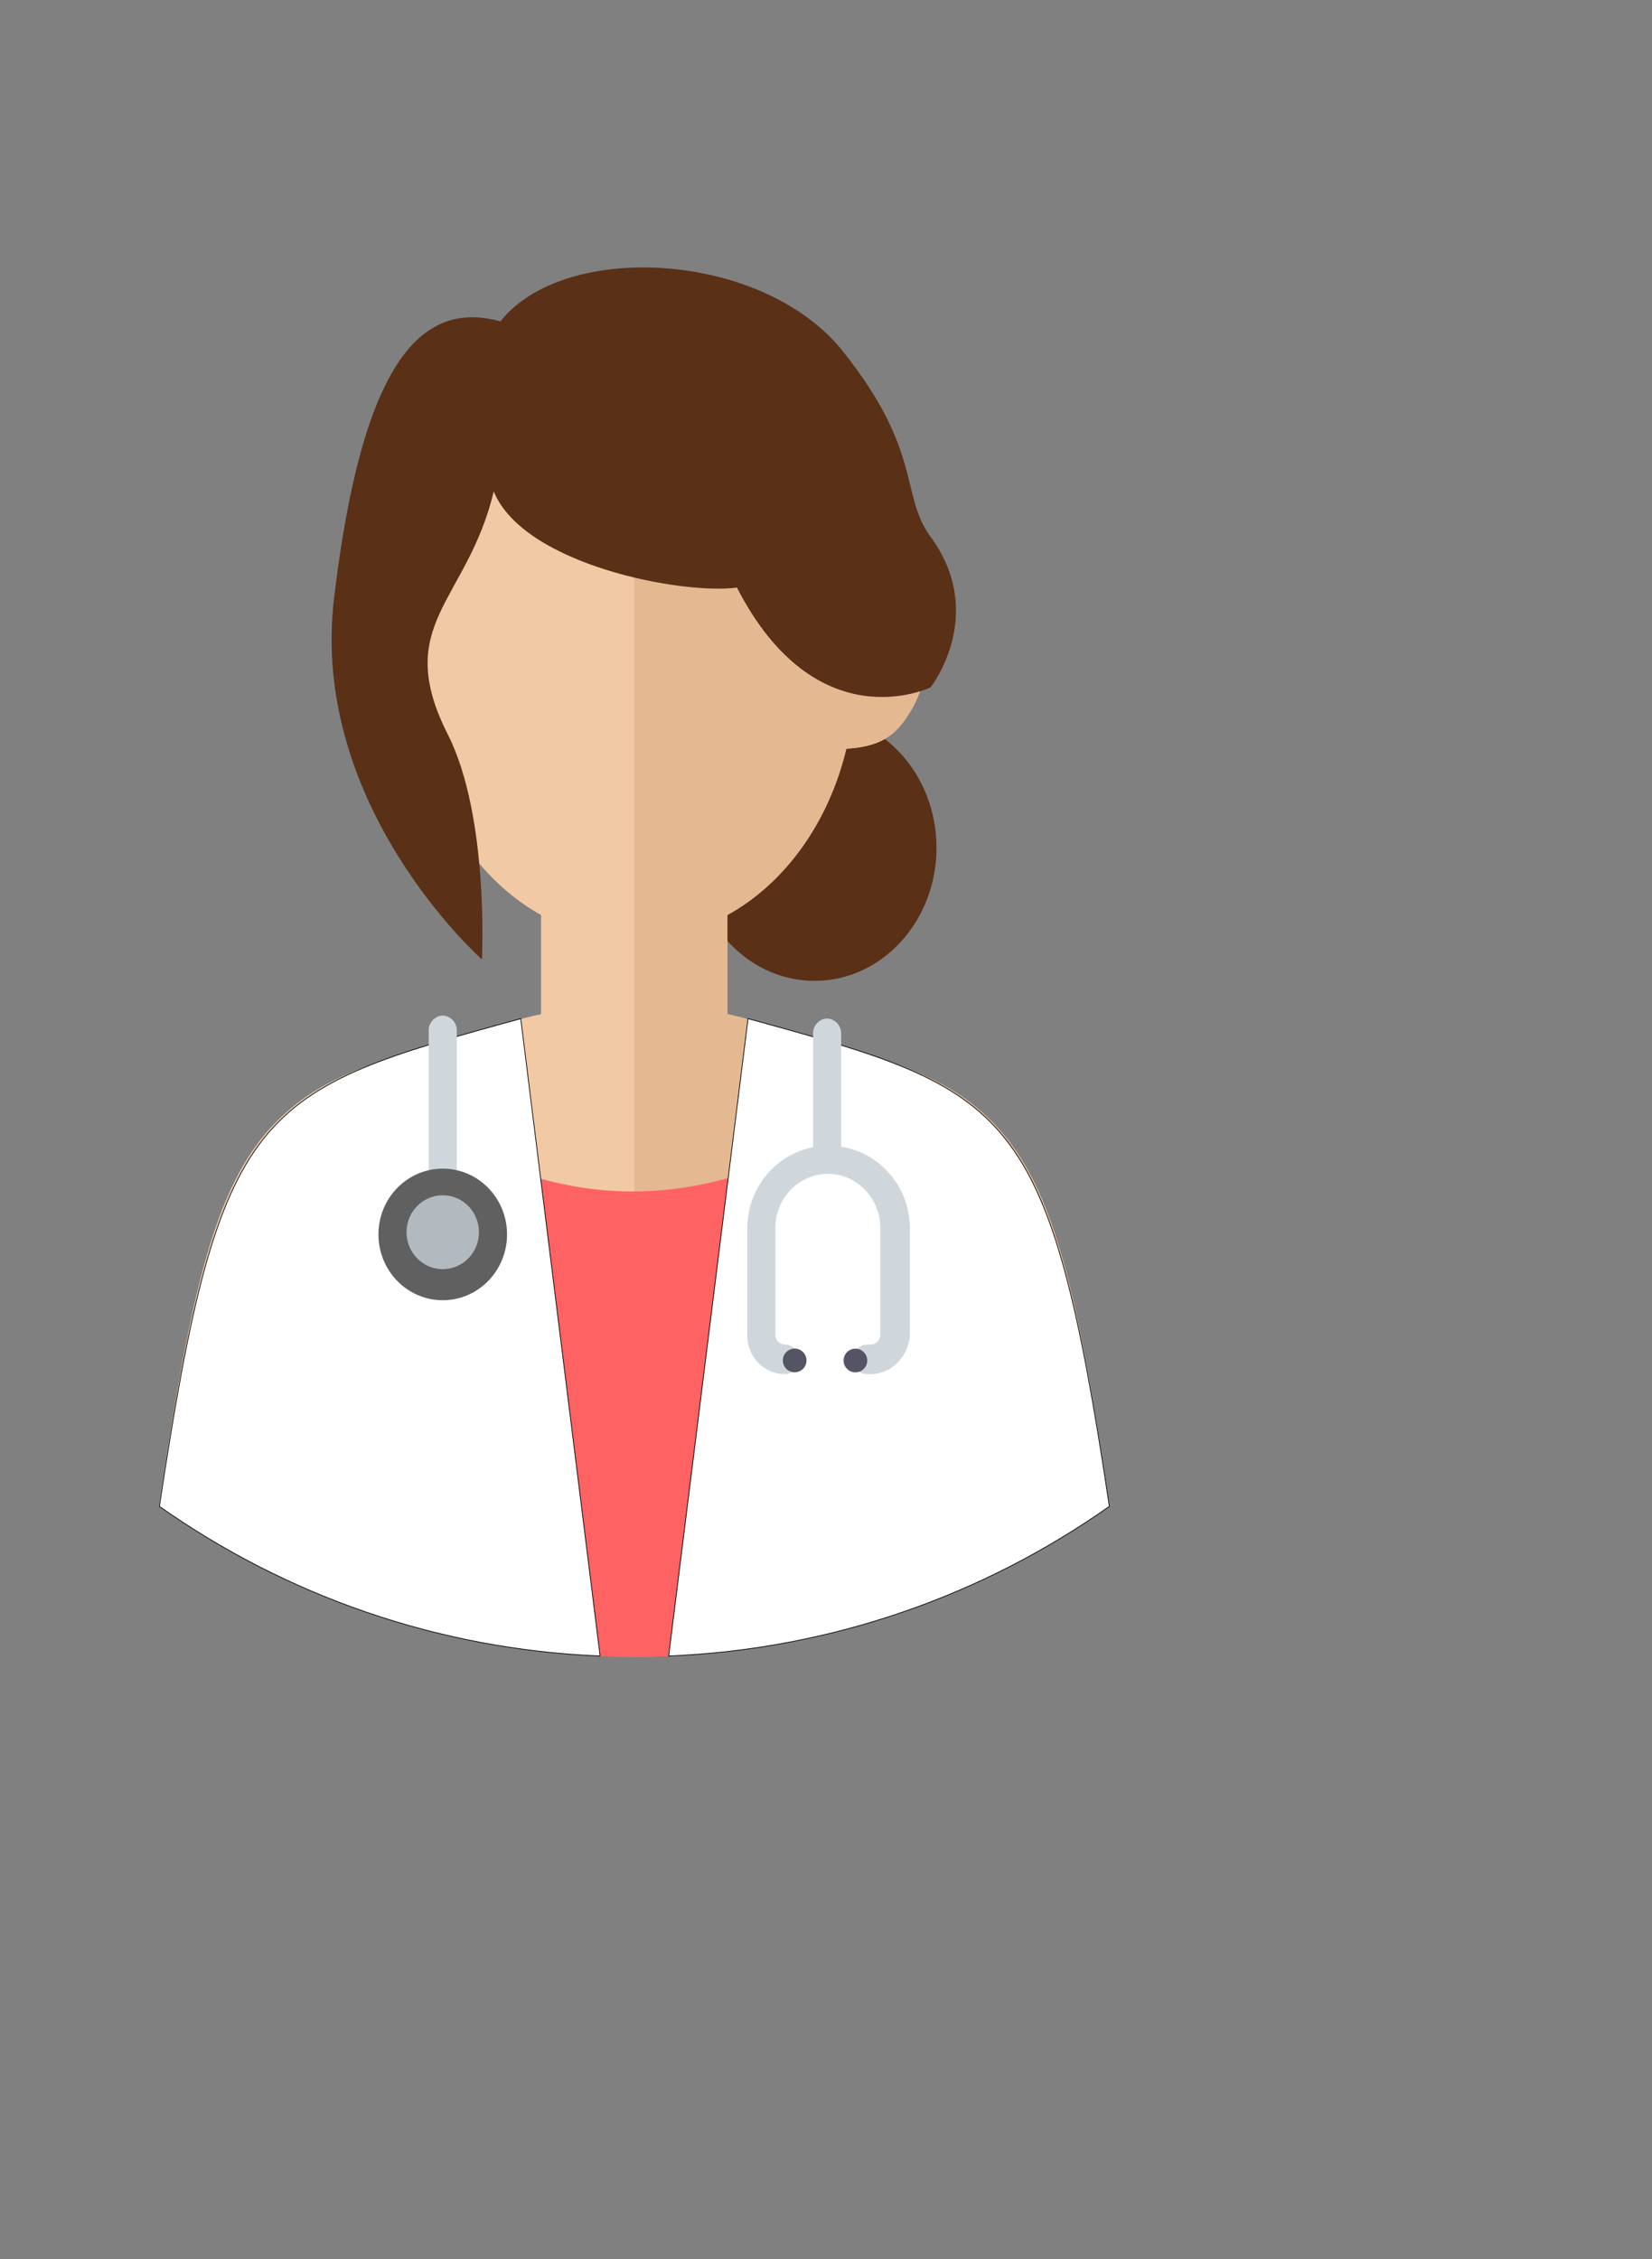 <svg id="svg-persona-nutritionist" xmlns="http://www.w3.org/2000/svg" version="1.1" viewBox="0 0 223.5 305.6" stroke-width="0.5" overflow="visible">
<rect x="0" y="0" width="223.5" height="305.6" fill="#808080" stroke="none"/>
<defs><style></style></defs>
<g transform="matrix(1 0 0 -1 -25.901 281.678)">
<svg id="female-hair-head-bun">
    <ellipse fill="#5a3017" cx="136.1" cy="167" rx="16.5" ry="18"/>
</svg>
<svg id="face">
    <path fill="#f1c9a5" d="M111.7 57.6c23.9 0 46.1 7.5 64.3 20.4-4.7 31.4-8 45.5-17.8 53.7-5.4 4.6-12.8 6.9-23.8 10.1-2.9.8-7.7 2.2-10.1 2.7v13.4c7.8 4.3 13.7 12.5 16.1 22.5 4.6.3 6.7 1.7 8.7 5.1 1.6 2.6 2.9 7 1.7 10.3-1.1 2.9-3.7 6-7.1 6-.9 0-1.7-.2-2.5-.5-2.3 17-14.7 30-29.5 30s-27.2-13-29.5-30c-.8.4-1.6.5-2.5.5-3.4 0-6-3.1-7.1-6-1.2-3.3.1-7.7 1.7-10.3 2-3.4 4.1-4.8 8.7-5.1 2.4-10 8.4-18.2 16.1-22.5v-13.4c-2.4-.5-7.2-1.9-10.1-2.7-11-3.2-18.4-5.5-23.8-10.1-9.8-8.2-13.1-22.3-17.8-53.7 18.2-12.9 40.4-20.4 64.3-20.4z" marker-start="none" marker-end="none"/>
    <path fill="#e4b992" d="M111.7 57.6c23.9 0 46.1 7.5 64.3 20.4-4.7 31.4-8 45.5-17.8 53.7-5.4 4.6-12.8 6.9-23.8 10.1-2.9.8-7.7 2.2-10.1 2.7v13.4c7.8 4.3 13.7 12.5 16.1 22.5 4.6.3 6.7 1.7 8.7 5.1 1.6 2.6 2.9 7 1.7 10.3-1.1 2.9-3.7 6-7.1 6-.9 0-1.7-.2-2.5-.5-2.3 17-14.7 30-29.5 30V57.6z" marker-start="none" marker-end="none"/>
</svg>
<svg id="female-hair-head">
    <path fill="#5a3017" d="M151.8 188.7s-15.4-7.5-26.2 13.5c-7.2-1-28.8 3-32.9 13-3.6-15-13.8-17.9-6.2-32.9 5.6-11.1 4.6-30.4 4.6-30.4s-23.4 20.7-20 48.9c3.8 31.8 11.7 40.4 22.5 37.4 8.7 11 35.5 9.5 46.3-4 10.8-13.5 7.8-19.4 11.8-25 7.9-10.6.1-20.5.1-20.5z" marker-start="none" marker-end="none"/>
</svg>
<svg id="female-clothing">
<svg id="female-clothing-blouse">
    <path fill="#ff6262" d="M 92.034,59.312 L 92.034,59.348 L 92.034,124.771 C 104.567,119.226 117.667,118.958 131.421,124.771 L 131.421,59.348 L 131.421,59.312 C 125.028,58.174 118.447,57.58 111.728,57.58 C 105.008,57.58 98.427,58.174 92.034,59.312 Z"  stroke-linejoin="miter" marker-start="none" marker-end="none"/>
</svg>
<svg id="female-clothing-jacket">
    <path fill="#ffffff" d="M 116.367,57.697 L 127.103,143.888 C 162.82,134.09 167.817,132.44 175.987,77.915 C 158.989,65.937 138.503,58.579 116.364,57.674 L 116.367,57.697 Z" stroke="#000000" stroke-linejoin="round" stroke-width="0.1" marker-start="none" marker-end="none"/>
    <path fill="#ffffff" d="M 47.468,77.915 C 55.638,132.44 60.635,134.09 96.353,143.888 L 107.088,57.697 L 107.091,57.674 C 84.952,58.579 64.466,65.937 47.468,77.915 Z" stroke="#000000" stroke-linejoin="round" stroke-width="0.1" marker-start="none" marker-end="none"/>
</svg>
</svg>
<svg id="female-stethoscope">
    <path fill="#d0d7dc" d="M85.8 118.1c-1.1 0-1.9.9-1.9 2v22.2c0 1.1.9 2 1.9 2s1.9-.9 1.9-2V120c0-1.1-.9-1.9-1.9-1.9zm52 5.5c-1.1 0-1.9.9-1.9 2v16.3c0 1.1.9 2 1.9 2s1.9-.9 1.9-2v-16.3c0-1.1-.8-2-1.9-2z" marker-start="none" marker-end="none"/>
    <path fill="#d0d7dc" d="M143.7 95.8h-.5c-1.1 0-1.9.9-1.9 2s.9 2 1.9 2h.5c.7 0 1.3.6 1.3 1.3v14.5c0 4-3.2 7.3-7.1 7.3-3.9 0-7.1-3.3-7.1-7.3v-14.5c0-.7.6-1.3 1.3-1.3 1.1 0 1.9-.9 1.9-2s-.9-2-1.9-2c-2.8 0-5.1 2.3-5.1 5.2v14.5c0 6.2 4.9 11.2 11 11.2s11-5 11-11.2V101c-.2-2.8-2.5-5.2-5.3-5.2z" marker-start="none" marker-end="none"/>
    <ellipse fill="#606060" cx="85.8" cy="114.7" rx="8.7" ry="8.9"/>
    <ellipse fill="#b2b9bf" cx="85.8" cy="115" rx="4.9" ry="5"/>
    <circle fill="#545465" transform="matrix(.055 -.999 .999 .055 28.478 225.448)" cx="133.3" cy="97.7" r="1.6"/>
    <circle fill="#545465" transform="matrix(.055 -.999 .999 .055 36.24 233.731)" cx="141.6" cy="97.7" r="1.6"/>
</svg> 
  </g>
</svg>
